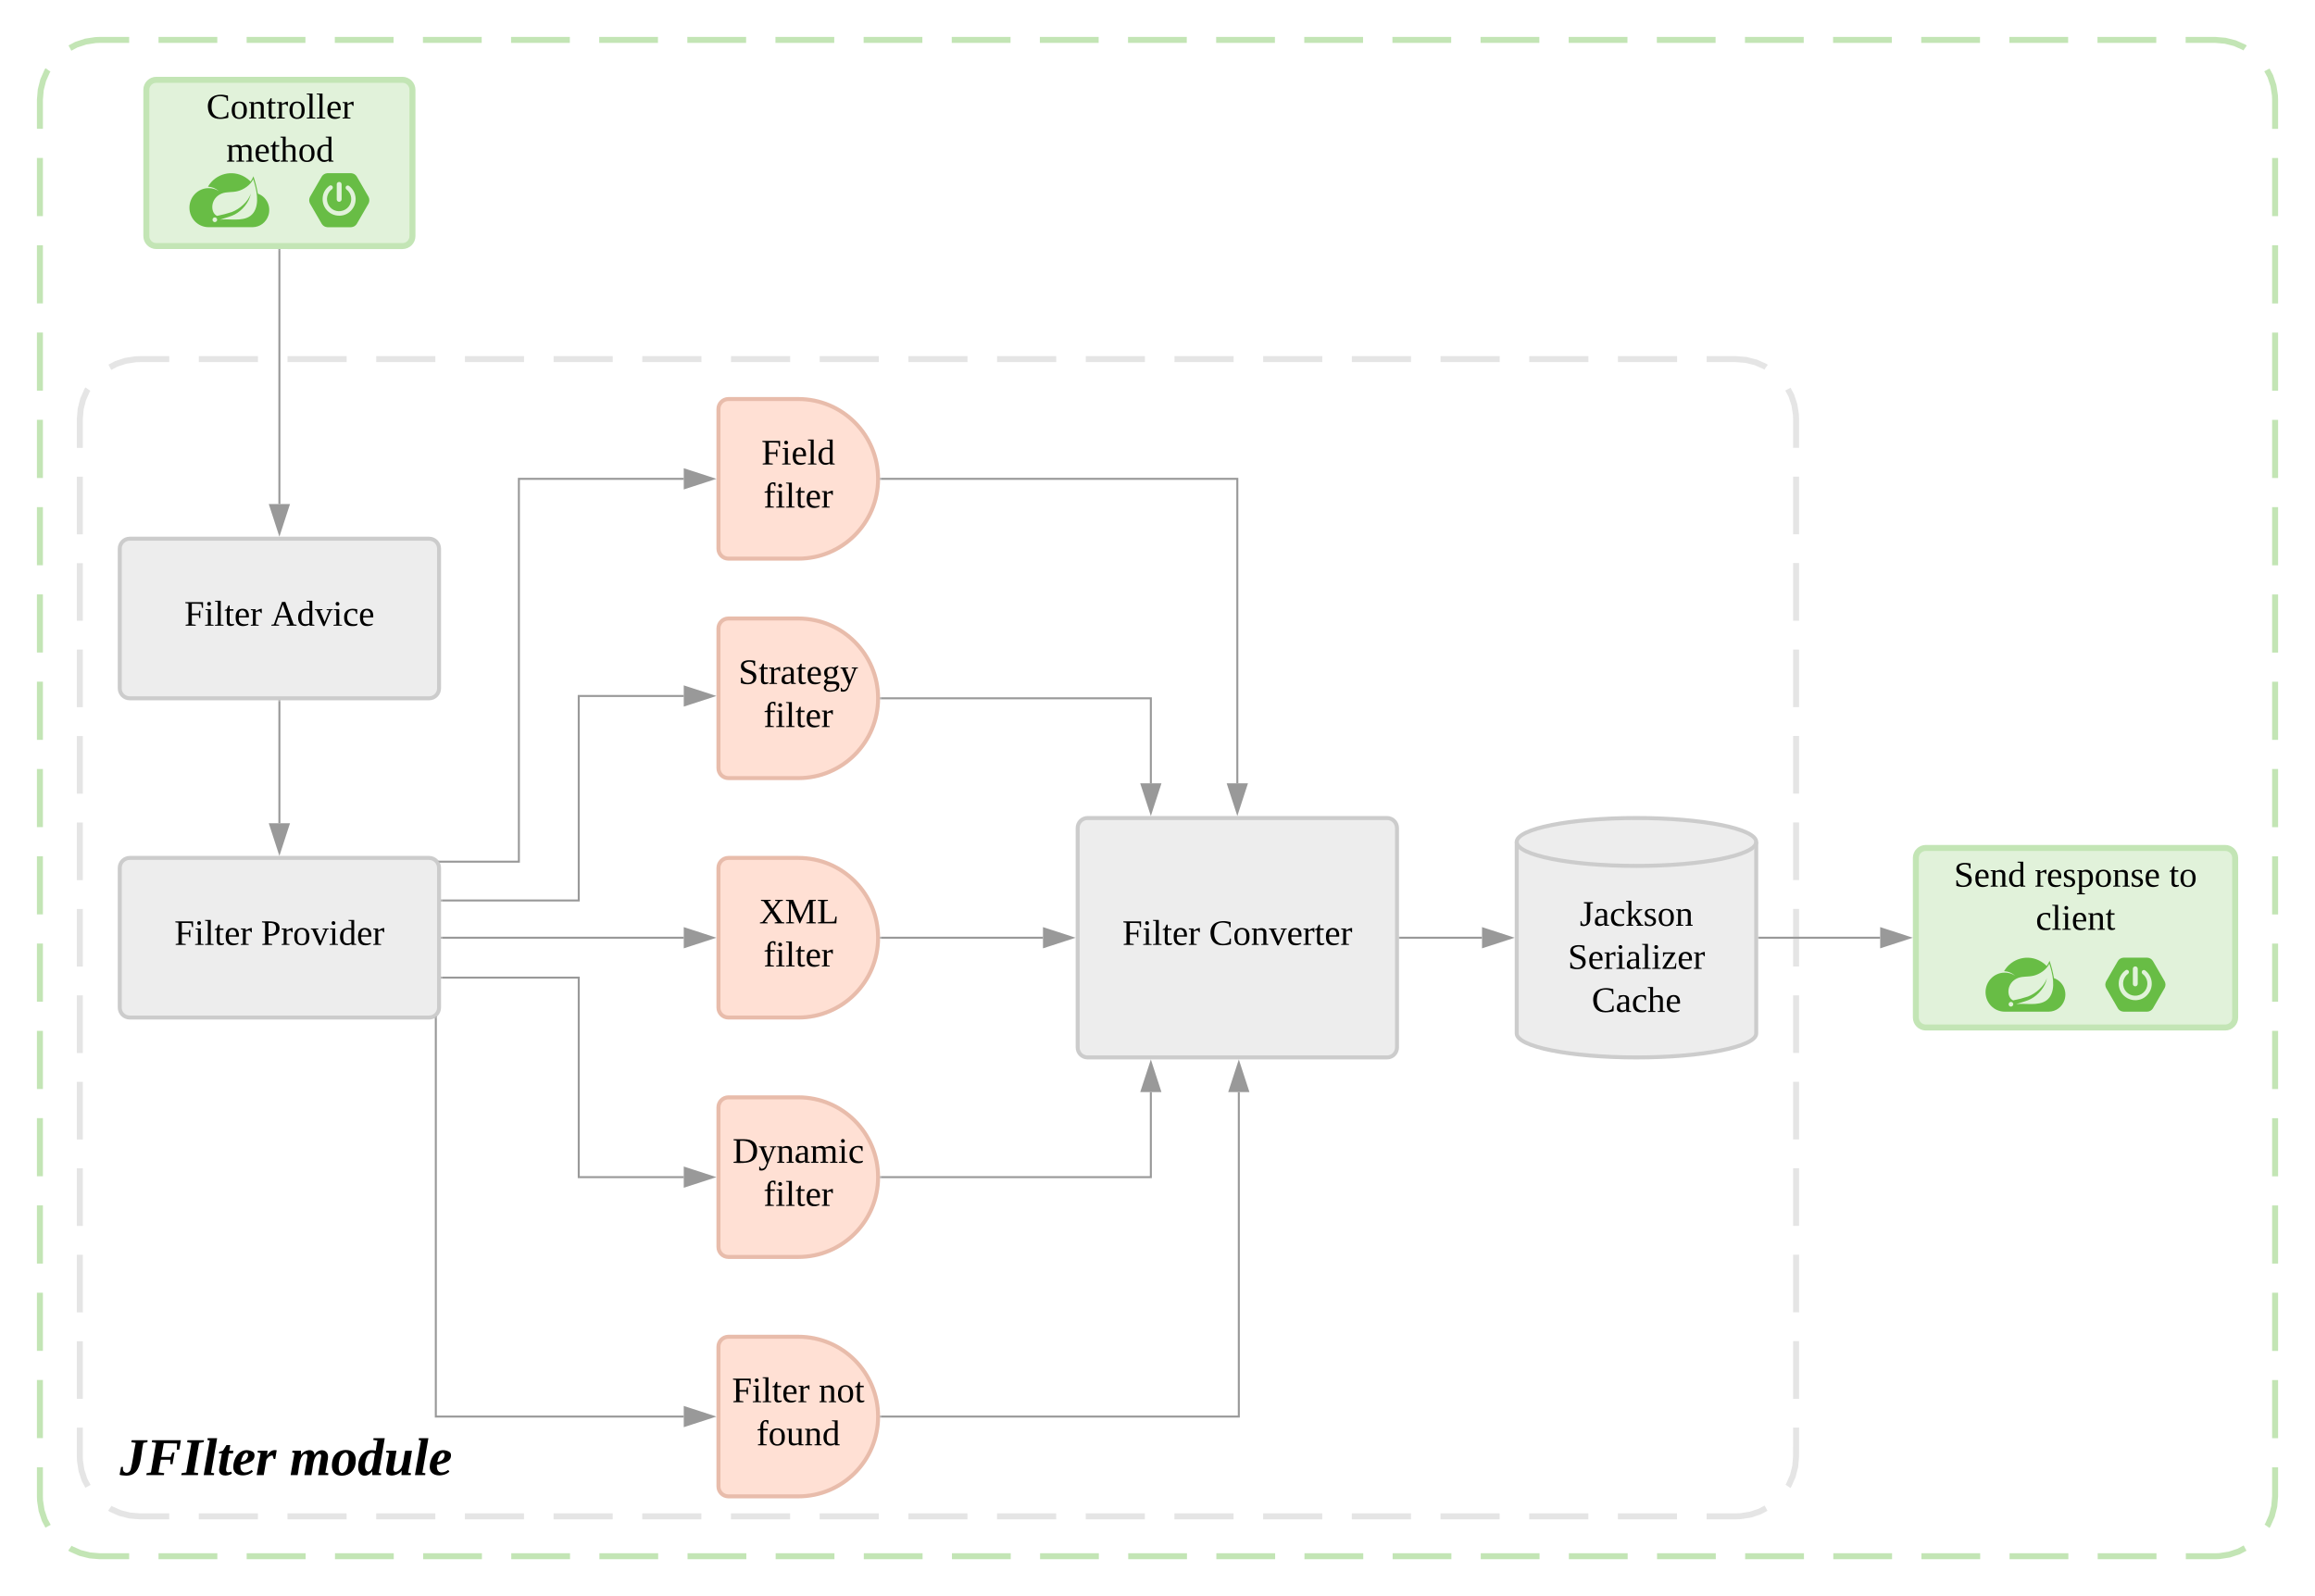 <svg xmlns="http://www.w3.org/2000/svg" xmlns:xlink="http://www.w3.org/1999/xlink" xmlns:lucid="lucid" width="1160" height="800"><g transform="translate(-780 -120)" lucid:page-tab-id="0_0"><path d="M800 170c0-16.57 13.43-30 30-30h1060c16.57 0 30 13.43 30 30v700c0 16.57-13.43 30-30 30H830c-16.57 0-30-13.43-30-30z" fill-opacity="0"/><path d="M815.04 144.1l3.17-1.7 4.72-1.56 4.93-.76L830 140h14.72m14.72 0h29.45m14.7 0h29.46m14.72 0h29.44m14.72 0h29.45m14.7 0h29.46m14.72 0h29.44m14.72 0h29.45m14.7 0h29.46m14.72 0h29.44m14.72 0h29.45m14.7 0h29.46m14.72 0h29.44m14.72 0h29.45m14.7 0h29.46m14.72 0h29.44m14.72 0h29.45m14.7 0h29.46m14.72 0h29.44m14.72 0h29.45m14.7 0h29.46m14.72 0h29.44m14.72 0h29.45m14.7 0h29.46m14.72 0H1890l5 .42 4.82 1.22 4.54 2 .6.42m10.95 10.98l1.7 3.17 1.56 4.72.76 4.93.08 2.15v14.58m0 14.6v29.15m0 14.6v29.15m0 14.6v29.15m0 14.6v29.15m0 14.6v29.15m0 14.6v29.15m0 14.6v29.15m0 14.6v29.15m0 14.6v29.15m0 14.6v29.15m0 14.6v29.15m0 14.6v29.15m0 14.6v29.15m0 14.6v29.15m0 14.6v29.15m0 14.6V870l-.42 5-1.22 4.82-2 4.54-.42.6m-10.98 10.95l-3.17 1.7-4.72 1.56-4.93.76-2.15.08h-14.72m-14.72 0h-29.45m-14.7 0h-29.46m-14.72 0h-29.44m-14.72 0h-29.45m-14.7 0h-29.46m-14.72 0h-29.44m-14.72 0h-29.45m-14.7 0h-29.46m-14.72 0h-29.44m-14.72 0h-29.45m-14.7 0h-29.46m-14.72 0h-29.44m-14.72 0h-29.45m-14.7 0h-29.46m-14.72 0h-29.44m-14.72 0h-29.45m-14.7 0h-29.46m-14.72 0h-29.44m-14.72 0h-29.45m-14.7 0h-29.46m-14.72 0h-29.44m-14.72 0H903.6m-14.7 0h-29.46m-14.72 0H830l-5-.42-4.82-1.22-4.54-2-.6-.42m-10.95-10.98l-1.7-3.17-1.56-4.72-.76-4.93L800 870v-14.58m0-14.6v-29.15m0-14.6v-29.15m0-14.6v-29.15m0-14.6v-29.15m0-14.6v-29.15m0-14.6v-29.15m0-14.6v-29.15m0-14.6v-29.15m0-14.6v-29.15m0-14.6v-29.15m0-14.6v-29.15m0-14.6v-29.15m0-14.6v-29.15m0-14.6v-29.15m0-14.6v-29.15m0-14.6V170l.42-5 1.22-4.82 2-4.54.42-.6" stroke="#c3e5b5" stroke-width="3" fill="none"/><path d="M853.33 165c0-2.76 2.24-5 5-5h123.34c2.76 0 5 2.24 5 5v73.33c0 2.76-2.24 5-5 5H858.33c-2.76 0-5-2.24-5-5z" stroke="#c3e5b5" stroke-width="3" fill="#e1f2da"/><use xlink:href="#a" transform="matrix(1,0,0,1,858.333,165) translate(25.075 14.4)"/><use xlink:href="#b" transform="matrix(1,0,0,1,858.333,165) translate(35.025 36)"/><path d="M1740 550c0-2.76 2.24-5 5-5h150c2.76 0 5 2.24 5 5v80c0 2.76-2.24 5-5 5h-150c-2.76 0-5-2.24-5-5z" stroke="#c3e5b5" stroke-width="3" fill="#e1f2da"/><use xlink:href="#c" transform="matrix(1,0,0,1,1745,550) translate(14.1 14.4)"/><use xlink:href="#d" transform="matrix(1,0,0,1,1745,550) translate(54.55 14.4)"/><use xlink:href="#e" transform="matrix(1,0,0,1,1745,550) translate(121.9 14.4)"/><use xlink:href="#f" transform="matrix(1,0,0,1,1745,550) translate(55.05 36)"/><path d="M820 330c0-16.57 13.43-30 30-30h800c16.57 0 30 13.43 30 30v520c0 16.57-13.43 30-30 30H850c-16.57 0-30-13.43-30-30z" fill-opacity="0"/><path d="M835.04 304.1l3.17-1.7 4.72-1.56 4.93-.76L850 300h14.8m14.83 0h29.63m14.8 0h29.64m14.82 0h29.63m14.8 0h29.64m14.8 0h29.64m14.8 0h29.64m14.82 0h29.63m14.8 0h29.64m14.82 0h29.6m14.83 0h29.63m14.8 0h29.64m14.82 0h29.63m14.8 0h29.64m14.8 0h29.64m14.8 0h29.64m14.82 0h29.63m14.8 0h29.64m14.82 0h14.8l5 .42 4.82 1.22 4.54 2 .6.42m10.95 10.98l1.7 3.17 1.56 4.72.76 4.93.08 2.15v14.44m0 14.45v28.88m0 14.44v28.9m0 14.44v28.88m0 14.45v28.88m0 14.44v28.9m0 14.44v28.88m0 14.45v28.88m0 14.44v28.9m0 14.44v28.88m0 14.45v28.88m0 14.44v28.9m0 14.44V850l-.42 5-1.22 4.82-2 4.54-.42.6m-10.98 10.95l-3.17 1.7-4.72 1.56-4.93.76-2.15.08h-14.8m-14.83 0h-29.63m-14.8 0h-29.64m-14.82 0h-29.63m-14.8 0h-29.64m-14.8 0h-29.64m-14.8 0h-29.64m-14.82 0h-29.63m-14.8 0h-29.64m-14.82 0h-29.6m-14.83 0h-29.63m-14.8 0h-29.64m-14.82 0h-29.63m-14.8 0h-29.64m-14.8 0h-29.64m-14.8 0H968.5m-14.82 0h-29.63m-14.8 0h-29.64m-14.82 0H850l-5-.42-4.82-1.22-4.54-2-.6-.42m-10.95-10.98l-1.7-3.17-1.56-4.72-.76-4.93L820 850v-14.44m0-14.45v-28.88m0-14.44v-28.9m0-14.44v-28.88m0-14.45v-28.88m0-14.44v-28.9m0-14.44v-28.88m0-14.45v-28.88m0-14.44v-28.9m0-14.44v-28.88m0-14.45v-28.88m0-14.44v-28.9m0-14.44V330l.42-5 1.22-4.82 2-4.54.42-.6" stroke="#e5e5e5" stroke-width="3" fill="none"/><use xlink:href="#g" transform="matrix(1,0,0,1,820,850) translate(0 9.333)"/><use xlink:href="#h" transform="matrix(1,0,0,1,820,850) translate(20 9.333)"/><use xlink:href="#i" transform="matrix(1,0,0,1,820,850) translate(105.111 9.333)"/><path d="M840 395c0-2.76 2.24-5 5-5h150c2.76 0 5 2.24 5 5v70c0 2.76-2.24 5-5 5H845c-2.76 0-5-2.24-5-5z" stroke="#ccc" stroke-width="2" fill="#ededed"/><use xlink:href="#j" transform="matrix(1,0,0,1,845,395) translate(27.375 38.6)"/><use xlink:href="#k" transform="matrix(1,0,0,1,845,395) translate(70.775 38.6)"/><path d="M1140 325c0-2.76 2.24-5 5-5h35c22.1 0 40 17.9 40 40s-17.9 40-40 40h-35c-2.76 0-5-2.24-5-5z" stroke="#e8bcab" stroke-width="2" fill="#ffe0d4"/><use xlink:href="#l" transform="matrix(1,0,0,1,1145,325) translate(16.525 27.8)"/><use xlink:href="#m" transform="matrix(1,0,0,1,1145,325) translate(17.575 49.4)"/><path d="M1140 435c0-2.76 2.24-5 5-5h35c22.1 0 40 17.9 40 40s-17.9 40-40 40h-35c-2.76 0-5-2.24-5-5z" stroke="#e8bcab" stroke-width="2" fill="#ffe0d4"/><use xlink:href="#n" transform="matrix(1,0,0,1,1145,435) translate(5.075 27.8)"/><use xlink:href="#m" transform="matrix(1,0,0,1,1145,435) translate(17.575 49.4)"/><path d="M1140 555c0-2.76 2.24-5 5-5h35c22.1 0 40 17.9 40 40s-17.9 40-40 40h-35c-2.76 0-5-2.24-5-5z" stroke="#e8bcab" stroke-width="2" fill="#ffe0d4"/><use xlink:href="#o" transform="matrix(1,0,0,1,1145,555) translate(15.375 27.8)"/><use xlink:href="#m" transform="matrix(1,0,0,1,1145,555) translate(17.575 49.4)"/><path d="M1140 675c0-2.76 2.24-5 5-5h35c22.1 0 40 17.9 40 40s-17.9 40-40 40h-35c-2.76 0-5-2.24-5-5z" stroke="#e8bcab" stroke-width="2" fill="#ffe0d4"/><use xlink:href="#p" transform="matrix(1,0,0,1,1145,675) translate(2.075 27.8)"/><use xlink:href="#m" transform="matrix(1,0,0,1,1145,675) translate(17.575 49.4)"/><path d="M840 555c0-2.76 2.24-5 5-5h150c2.76 0 5 2.24 5 5v70c0 2.76-2.24 5-5 5H845c-2.76 0-5-2.24-5-5z" stroke="#ccc" stroke-width="2" fill="#ededed"/><use xlink:href="#j" transform="matrix(1,0,0,1,845,555) translate(22.375 38.6)"/><use xlink:href="#q" transform="matrix(1,0,0,1,845,555) translate(65.775 38.6)"/><path d="M920 471.5v61.12" stroke="#999" fill="none"/><path d="M920.5 471.5h-1v-.5h1z" fill="#999"/><path d="M920 547.38l-4.64-14.26h9.28z" stroke="#999" fill="#999"/><path d="M1000.36 551.88H1040V360h82.62" stroke="#999" fill="none"/><path d="M1000.37 552.38h-.15l-.73-1h.87z" fill="#999"/><path d="M1137.38 360l-14.26 4.64v-9.28z" stroke="#999" fill="#999"/><path d="M1001.5 571.33h68.5v-102.5h52.62" stroke="#999" fill="none"/><path d="M1001.5 571.83h-.5v-1h.5z" fill="#999"/><path d="M1137.38 468.83l-14.26 4.64v-9.27z" stroke="#999" fill="#999"/><path d="M1001.5 590h121.12" stroke="#999" fill="none"/><path d="M1001.5 590.5h-.5v-1h.5z" fill="#999"/><path d="M1137.38 590l-14.26 4.64v-9.28z" stroke="#999" fill="#999"/><path d="M1001.5 610h68.5v100h52.62" stroke="#999" fill="none"/><path d="M1001.5 610.5h-.5v-1h.5z" fill="#999"/><path d="M1137.38 710l-14.26 4.64v-9.28z" stroke="#999" fill="#999"/><path d="M1140 795c0-2.76 2.24-5 5-5h35c22.1 0 40 17.9 40 40s-17.9 40-40 40h-35c-2.76 0-5-2.24-5-5z" stroke="#e8bcab" stroke-width="2" fill="#ffe0d4"/><use xlink:href="#j" transform="matrix(1,0,0,1,1145,795) translate(1.8 27.8)"/><use xlink:href="#r" transform="matrix(1,0,0,1,1145,795) translate(45.2 27.8)"/><use xlink:href="#s" transform="matrix(1,0,0,1,1145,795) translate(14.025 49.4)"/><path d="M998.38 630.17V830h124.24" stroke="#999" fill="none"/><path d="M998.88 630.18h-1v-.14l1-.73z" fill="#999"/><path d="M1137.38 830l-14.26 4.64v-9.28z" stroke="#999" fill="#999"/><path d="M1320 535c0-2.76 2.24-5 5-5h150c2.76 0 5 2.24 5 5v110c0 2.76-2.24 5-5 5h-150c-2.76 0-5-2.24-5-5z" stroke="#ccc" stroke-width="2" fill="#ededed"/><use xlink:href="#j" transform="matrix(1,0,0,1,1325,535) translate(17.4 58.6)"/><use xlink:href="#t" transform="matrix(1,0,0,1,1325,535) translate(60.8 58.6)"/><path d="M1221.5 590h81.12" stroke="#999" fill="none"/><path d="M1221.5 590.5h-.53l.03-.5-.02-.5h.53z" fill="#999"/><path d="M1317.38 590l-14.26 4.64v-9.28z" stroke="#999" fill="#999"/><path d="M1221.5 470h135.17v42.62" stroke="#999" fill="none"/><path d="M1221.5 470.5h-.53l.03-.5-.02-.5h.53z" fill="#999"/><path d="M1356.67 527.38l-4.64-14.26h9.27z" stroke="#999" fill="#999"/><path d="M1221.5 710h135.17v-42.62" stroke="#999" fill="none"/><path d="M1221.5 710.5h-.53l.03-.5-.02-.5h.53z" fill="#999"/><path d="M1356.67 652.62l4.63 14.26h-9.27z" stroke="#999" fill="#999"/><path d="M1221.5 360H1400v152.62" stroke="#999" fill="none"/><path d="M1221.5 360.5h-.53l.03-.5-.02-.5h.53z" fill="#999"/><path d="M1400 527.38l-4.64-14.26h9.28z" stroke="#999" fill="#999"/><path d="M1221.5 830h179.25V667.38" stroke="#999" fill="none"/><path d="M1221.5 830.5h-.53l.03-.5-.02-.5h.53z" fill="#999"/><path d="M1400.75 652.62l4.64 14.26h-9.28z" stroke="#999" fill="#999"/><path d="M1660 638c0 6.63-26.86 12-60 12s-60-5.37-60-12v-96c0-6.63 26.86-12 60-12s60 5.37 60 12z" stroke="#ccc" stroke-width="2" fill="#ededed"/><path d="M1660 542c0 6.63-26.86 12-60 12s-60-5.37-60-12" stroke="#ccc" stroke-width="2" fill="none"/><g><use xlink:href="#u" transform="matrix(1,0,0,1,1545,559) translate(26.55 25)"/><use xlink:href="#v" transform="matrix(1,0,0,1,1545,559) translate(20.65 46.6)"/><use xlink:href="#w" transform="matrix(1,0,0,1,1545,559) translate(32.575 68.2)"/></g><path d="M1481.5 590h41.12" stroke="#999" fill="none"/><path d="M1481.5 590.5h-.5v-1h.5z" fill="#999"/><path d="M1537.38 590l-14.26 4.64v-9.28z" stroke="#999" fill="#999"/><path d="M920 245.33v127.3" stroke="#999" fill="none"/><path d="M920.5 245.35h-1v-.52h1z" fill="#999"/><path d="M920 387.38l-4.64-14.26h9.28z" stroke="#999" fill="#999"/><path d="M1661.5 590h60.62" stroke="#999" fill="none"/><path d="M1661.5 590.5h-.5v-1h.5z" fill="#999"/><path d="M1736.88 590l-14.26 4.64v-9.28z" stroke="#999" fill="#999"/><path d="M909.2 217.06c-.52-3.1-1.2-5.7-2.2-8.7-.4 1-.84 1.77-1.44 2.6-.88-.88-1.72-1.56-2.8-2.2-6.4-3.9-14.72-1.77-18.56 4.8 2.16.12 3.96.88 5.56 2.3-1.64-1.07-3.32-1.56-5.24-1.56-5.32 0-9.6 4.38-9.6 9.8 0 5.38 4.28 9.77 9.6 9.77h22.08c3.64-.06 6.68-2.33 7.88-5.85 1.48-4.5-.88-9.42-5.28-10.96zm-20.68 13.83c-.4.5-1.12.6-1.6.18-.52-.43-.56-1.16-.16-1.68.4-.5 1.12-.57 1.6-.16.52.4.6 1.14.2 1.65h-.04zm18.4-4.15c-3.36 4.55-10.48 3-15.08 3.25-.56 0-1.04.05-1.6.16 0 0 .28-.14.68-.27 3.24-1.12 4.76-1.36 6.72-2.4 3.64-1.9 7.32-6.08 8.04-10.44-1.4 4.2-5.68 7.74-9.48 9.23-2.56.83-4.8 1.42-7.44 1.94l-.2-.1c-3.2-1.63-3.32-8.78 2.6-11.13 2.6-.97 5.04-.45 7.88-1.16 2.96-.7 6.44-3 7.84-6 1.56 4.84 3.44 12.3.04 16.94z" stroke="#000" stroke-opacity="0" stroke-width="5.36" fill="#68bd45"/><path d="M964.7 218.7l-5.95-10.27c-.64-1-1.63-1.54-2.8-1.63h-11.9c-1.17.1-2.16.63-2.8 1.63l-5.94 10.28c-.5 1.07-.5 2.2 0 3.26l5.95 10.28c.64 1 1.63 1.55 2.8 1.63h11.9c1.17-.08 2.13-.63 2.8-1.63l5.94-10.28c.5-1.06.5-2.2 0-3.25zm-15.97-6.2c-.06-.66.43-1.26 1.12-1.3.66-.1 1.27.42 1.33 1.1V219.82c.03.65-.46 1.25-1.15 1.33-.66.05-1.27-.46-1.3-1.14-.03-.04-.03-.12 0-.18zm1.2 15.6c-4.57 0-8.28-3.7-8.28-8.3 0-2.7 1.17-5 3.34-6.64.45-.4 1.14-.35 1.53.1.4.47.33 1.15-.12 1.56l-.1.08c-.52.38-.88.75-1.25 1.24-2.02 2.7-1.44 6.52 1.24 8.53 2.67 2 6.5 1.43 8.52-1.25 2-2.7 1.45-6.52-1.26-8.52-.45-.4-.5-1.1-.12-1.55.36-.4.96-.48 1.42-.2 3.67 2.75 4.46 7.94 1.7 11.62-1.58 2.17-3.9 3.33-6.62 3.36z" stroke="#000" stroke-opacity="0" stroke-width="4.82" fill="#68bd45"/><path d="M1809.2 610.26c-.52-3.12-1.2-5.7-2.2-8.7-.4.98-.84 1.77-1.44 2.6-.88-.9-1.72-1.56-2.8-2.2-6.4-3.9-14.72-1.77-18.56 4.8 2.16.1 3.96.87 5.56 2.3-1.64-1.08-3.32-1.56-5.24-1.56-5.32 0-9.6 4.38-9.6 9.8 0 5.38 4.28 9.76 9.6 9.76h22.08c3.64-.05 6.68-2.33 7.88-5.84 1.48-4.5-.88-9.42-5.28-10.96zm-20.68 13.83c-.4.5-1.12.58-1.6.17-.52-.43-.56-1.16-.16-1.67.4-.5 1.12-.57 1.6-.17.52.4.6 1.14.2 1.66h-.04zm18.4-4.16c-3.36 4.55-10.48 3-15.08 3.25-.56 0-1.04.05-1.6.15 0 0 .28-.13.68-.27 3.24-1.1 4.76-1.35 6.72-2.38 3.64-1.92 7.32-6.1 8.04-10.44-1.4 4.2-5.68 7.74-9.48 9.22-2.56.84-4.8 1.44-7.44 1.95l-.2-.1c-3.2-1.63-3.32-8.77 2.6-11.13 2.6-.97 5.04-.46 7.88-1.16 2.96-.7 6.44-3 7.84-6 1.56 4.84 3.44 12.3.04 16.93z" stroke="#000" stroke-opacity="0" stroke-width="5.36" fill="#68bd45"/><path d="M1864.7 611.9l-5.95-10.28c-.64-1-1.63-1.54-2.8-1.62h-11.9c-1.17.08-2.16.62-2.8 1.62l-5.94 10.3c-.5 1.04-.5 2.18 0 3.23l5.95 10.3c.64 1 1.63 1.53 2.8 1.6h11.9c1.17-.07 2.13-.6 2.8-1.6l5.94-10.3c.5-1.05.5-2.2 0-3.24zm-15.97-6.2c-.06-.67.43-1.26 1.12-1.32.66-.08 1.27.44 1.33 1.1V613.04c.03.65-.46 1.24-1.15 1.32-.66.06-1.27-.46-1.3-1.13-.03-.05-.03-.13 0-.18zm1.2 15.6c-4.57 0-8.28-3.7-8.28-8.3 0-2.72 1.17-5.02 3.34-6.64.45-.4 1.14-.35 1.53.1.4.47.33 1.14-.12 1.55l-.1.1c-.52.37-.88.75-1.25 1.24-2.02 2.7-1.44 6.52 1.24 8.52 2.67 2 6.5 1.44 8.52-1.24 2-2.7 1.45-6.53-1.26-8.53-.45-.4-.5-1.1-.12-1.55.36-.4.96-.5 1.42-.2 3.67 2.74 4.46 7.94 1.7 11.62-1.58 2.16-3.9 3.33-6.62 3.35z" stroke="#000" stroke-opacity="0" stroke-width="4.82" fill="#68bd45"/><defs><path d="M52-115c0 93 80 130 150 87l7-35h11l-1 55c-23 7-52 12-83 12C60 4 19-37 15-115c-5-113 97-141 201-114l1 51h-12l-5-30c-15-9-39-16-62-16-66 0-86 41-86 109" id="x"/><path d="M90-170c52 0 76 32 76 87 0 54-24 87-77 87-51 0-75-34-75-87 0-54 24-87 76-87zM89-10c39 0 46-35 46-73 0-39-7-73-46-73-39 1-44 34-44 73s6 72 44 73" id="y"/><path d="M125-118c4-37-41-34-68-26v132l23 4v8H8C5-13 21-9 28-12v-141c-7-3-23 1-20-12h47l2 13c31-23 98-29 98 31v109c7 3 23-1 20 12h-72v-8l22-4v-106" id="z"/><path d="M54-38c-1 25 24 26 44 20v12C71 10 25 9 25-35v-115H4c-2-14 14-10 21-15l18-38h11v38h38v15H54v112" id="A"/><path d="M57-145c16-10 35-24 60-25v45c-19 1-8-30-40-17l-20 6v124l29 4v8H7v-8l21-4v-141c-8-3-24 2-21-12h48" id="B"/><path d="M65-12l28 4v8H7v-8l28-4v-226l-28-4v-8h58v238" id="C"/><path d="M84-170c49 0 66 33 63 87H46c-8 60 38 80 95 63v10C128-2 108 4 88 4 34 4 14-29 14-84c-1-54 22-86 70-86zm33 73c12-57-57-82-69-24-1 7-2 15-2 24h71" id="D"/><g id="a"><use transform="matrix(0.05,0,0,0.05,0,0)" xlink:href="#x"/><use transform="matrix(0.05,0,0,0.05,12,0)" xlink:href="#y"/><use transform="matrix(0.05,0,0,0.05,21,0)" xlink:href="#z"/><use transform="matrix(0.05,0,0,0.05,30,0)" xlink:href="#A"/><use transform="matrix(0.05,0,0,0.05,35,0)" xlink:href="#B"/><use transform="matrix(0.05,0,0,0.05,40.95,0)" xlink:href="#y"/><use transform="matrix(0.05,0,0,0.05,49.95,0)" xlink:href="#C"/><use transform="matrix(0.05,0,0,0.05,54.95,0)" xlink:href="#C"/><use transform="matrix(0.05,0,0,0.05,59.95,0)" xlink:href="#D"/><use transform="matrix(0.05,0,0,0.05,67.9,0)" xlink:href="#B"/></g><path d="M126-118c4-37-42-32-68-25v131l24 4v8H8C5-13 21-9 28-12v-141c-7-3-23 1-20-12h48l1 13c22-15 77-30 92 2 32-22 104-36 104 29v109c8 3 24-2 21 12h-75v-8l25-4v-106c3-39-45-31-72-24 7 37 1 88 3 130l25 4v8h-78v-8l24-4v-106" id="E"/><path d="M126-119c3-38-42-31-69-25v132l23 4v8H7v-8l21-4v-226l-24-4v-8h53l-1 98c31-22 99-31 99 31v109c7 3 23-1 20 12h-71v-8l22-4v-107" id="F"/><path d="M13-81c0-71 46-101 114-85l-1-72-28-4v-8h57v238c8 3 24-2 21 12h-47l-2-12C80 23 13-1 13-81zm77-74c-37 1-44 33-45 74 0 38 9 66 45 66 14 0 27-3 36-7v-130c-10-1-24-3-36-3" id="G"/><g id="b"><use transform="matrix(0.05,0,0,0.05,0,0)" xlink:href="#E"/><use transform="matrix(0.05,0,0,0.05,14,0)" xlink:href="#D"/><use transform="matrix(0.05,0,0,0.05,21.95,0)" xlink:href="#A"/><use transform="matrix(0.05,0,0,0.05,26.95,0)" xlink:href="#F"/><use transform="matrix(0.05,0,0,0.05,35.95,0)" xlink:href="#y"/><use transform="matrix(0.05,0,0,0.05,44.95,0)" xlink:href="#G"/></g><path d="M178-68c0 79-95 82-154 59v-54h12c1 35 22 52 60 52 50 0 69-58 33-82-39-24-105-21-105-85 0-67 86-66 142-53v49h-12l-6-29c-31-27-121-7-89 42 28 43 119 24 119 101" id="H"/><g id="c"><use transform="matrix(0.05,0,0,0.05,0,0)" xlink:href="#H"/><use transform="matrix(0.05,0,0,0.05,10,0)" xlink:href="#D"/><use transform="matrix(0.05,0,0,0.05,17.95,0)" xlink:href="#z"/><use transform="matrix(0.05,0,0,0.05,26.95,0)" xlink:href="#G"/></g><path d="M41-130c7 48 86 23 86 84 0 56-69 57-112 41v-40c20 0 9 29 31 31 35 19 77-26 41-50-27-18-72-13-72-59 0-50 58-52 100-41v36c-19 1-8-25-28-25-21-7-50-1-46 23" id="I"/><path d="M166-85c3 67-44 102-111 85l1 64 29 4v9H6v-9l21-4v-217c-7-3-22 1-19-12h46l1 9c11-8 26-14 45-14 47 2 64 36 66 85zM56-13c53 14 83-14 78-72 7-53-33-79-78-60v132" id="J"/><g id="d"><use transform="matrix(0.05,0,0,0.05,0,0)" xlink:href="#B"/><use transform="matrix(0.05,0,0,0.05,5.95,0)" xlink:href="#D"/><use transform="matrix(0.05,0,0,0.05,13.9,0)" xlink:href="#I"/><use transform="matrix(0.05,0,0,0.05,20.9,0)" xlink:href="#J"/><use transform="matrix(0.05,0,0,0.05,29.9,0)" xlink:href="#y"/><use transform="matrix(0.05,0,0,0.05,38.9,0)" xlink:href="#z"/><use transform="matrix(0.05,0,0,0.05,47.9,0)" xlink:href="#I"/><use transform="matrix(0.05,0,0,0.05,54.9,0)" xlink:href="#D"/></g><g id="e"><use transform="matrix(0.05,0,0,0.05,0,0)" xlink:href="#A"/><use transform="matrix(0.05,0,0,0.05,5,0)" xlink:href="#y"/></g><path d="M45-84c0 64 52 80 104 63 1 25-30 25-55 25-56 0-80-32-80-88 0-76 62-98 131-80v46h-10c-5-15-4-31-23-35-47-10-67 21-67 69" id="K"/><path d="M47-200c-23 0-25-39 0-38 13 0 18 7 20 19-1 11-8 19-20 19zM65-12l28 4v8H8v-8l28-4v-141l-24-4v-8h53v153" id="L"/><g id="f"><use transform="matrix(0.05,0,0,0.05,0,0)" xlink:href="#K"/><use transform="matrix(0.05,0,0,0.05,7.95,0)" xlink:href="#C"/><use transform="matrix(0.05,0,0,0.05,12.95,0)" xlink:href="#L"/><use transform="matrix(0.05,0,0,0.05,17.95,0)" xlink:href="#D"/><use transform="matrix(0.05,0,0,0.05,25.9,0)" xlink:href="#z"/><use transform="matrix(0.05,0,0,0.05,34.9,0)" xlink:href="#A"/></g><path d="M108-218l-30-5 3-13h108l-2 13-27 5C136-123 156 22 19 2 11 1 4 0-1-2L9-55h14C12-15 56-1 73-34c16-57 22-124 35-184" id="M"/><path d="M98-104L82-18l39 5-2 13H0l2-13 29-5 35-200-29-5 2-13h195l-11 64h-17l2-42-90-2-17 93h64l11-30h15l-14 79h-15v-30H98" id="N"/><path d="M82-18l29 5-2 13H-4l3-13 31-5 35-200-29-5 2-13h112l-2 13-31 5" id="O"/><path d="M58-16l21 4-2 12H8l41-234-16-4 2-12h64" id="P"/><path d="M62-57c-4 16-6 39 13 38 8 0 13-3 20-4l4 12C72 11 3 12 13-44l18-103H11l2-11 25-7 24-38h26l-7 38h28l-3 18H78" id="Q"/><path d="M8-58c3-72 59-136 130-101 9 5 14 13 14 25 0 48-53 54-95 64-3 26 4 52 31 52 20 0 33-9 45-17l8 11C108 13 5 18 8-58zm101-78c-5-28-28-9-35 5-6 12-12 25-14 42 27-4 47-18 49-47" id="R"/><path d="M77-130c13-23 31-45 66-38l-10 59h-10l-8-24c-22 1-32 14-42 28L55 0H7l27-149-21-5 2-11h66" id="S"/><g id="h"><use transform="matrix(0.074,0,0,0.074,0,0)" xlink:href="#M"/><use transform="matrix(0.074,0,0,0.074,13.333,0)" xlink:href="#N"/><use transform="matrix(0.074,0,0,0.074,31.111,0)" xlink:href="#O"/><use transform="matrix(0.074,0,0,0.074,41.481,0)" xlink:href="#P"/><use transform="matrix(0.074,0,0,0.074,48.889,0)" xlink:href="#Q"/><use transform="matrix(0.074,0,0,0.074,56.296,0)" xlink:href="#R"/><use transform="matrix(0.074,0,0,0.074,68.074,0)" xlink:href="#S"/></g><path d="M169-135c20-49 103-47 90 26l-17 93 21 4-2 12h-68l21-127c1-27-25-14-34-3-24 31-22 86-33 130h-47l21-127c2-24-26-18-33-5C63-102 65-44 54 0H7l26-149-16-5 3-11h57v29c15-32 90-55 92 1" id="T"/><path d="M75-14c36-8 43-53 45-96 1-23-4-40-22-42-35 9-46 53-46 96 0 21 6 40 23 42zm93-86C168-39 132 4 71 4 29 4 6-22 6-66c0-62 36-104 96-104 43 0 66 27 66 70" id="U"/><path d="M98-25C87-11 72 4 49 4 17 4 5-21 4-54c-1-72 43-130 119-111l11-69-28-4 2-12h76L143-15l17 4-2 11h-58zm20-119c-46-28-68 37-68 82 0 34 24 52 43 25 18-25 15-73 25-107" id="V"/><path d="M118-31C102 5 2 26 14-39l20-110-21-5 2-11h68L62-38c7 34 44 5 53-9 18-31 17-79 27-118h46L162-16l20 4-3 12h-62" id="W"/><g id="i"><use transform="matrix(0.074,0,0,0.074,0,0)" xlink:href="#T"/><use transform="matrix(0.074,0,0,0.074,20.741,0)" xlink:href="#U"/><use transform="matrix(0.074,0,0,0.074,34.074,0)" xlink:href="#V"/><use transform="matrix(0.074,0,0,0.074,47.407,0)" xlink:href="#W"/><use transform="matrix(0.074,0,0,0.074,62.222,0)" xlink:href="#P"/><use transform="matrix(0.074,0,0,0.074,69.63,0)" xlink:href="#R"/></g><path d="M75-106v92l39 5v9H13v-9l28-5v-208l-31-4v-10h177v57h-11l-6-38c-28-4-63-3-95-3v98h69l5-28h11v73h-11l-5-29H75" id="X"/><g id="j"><use transform="matrix(0.05,0,0,0.05,0,0)" xlink:href="#X"/><use transform="matrix(0.05,0,0,0.05,10,0)" xlink:href="#L"/><use transform="matrix(0.05,0,0,0.05,15,0)" xlink:href="#C"/><use transform="matrix(0.05,0,0,0.05,20,0)" xlink:href="#A"/><use transform="matrix(0.05,0,0,0.05,25,0)" xlink:href="#D"/><use transform="matrix(0.05,0,0,0.05,32.95,0)" xlink:href="#B"/></g><path d="M81-9v9H4v-9l26-5 81-224h33l83 224 30 5v9h-99v-9l31-5-23-68H73L49-14zm38-203L78-98h82" id="Y"/><path d="M164-154L98 4H85L17-153c-7-3-20 0-17-12h77v8l-26 4L99-38l46-115-26-4v-8h61v8" id="Z"/><g id="k"><use transform="matrix(0.05,0,0,0.05,0,0)" xlink:href="#Y"/><use transform="matrix(0.05,0,0,0.05,12.95,0)" xlink:href="#G"/><use transform="matrix(0.05,0,0,0.05,21.95,0)" xlink:href="#Z"/><use transform="matrix(0.05,0,0,0.05,30.95,0)" xlink:href="#L"/><use transform="matrix(0.05,0,0,0.05,35.95,0)" xlink:href="#K"/><use transform="matrix(0.05,0,0,0.05,43.9,0)" xlink:href="#D"/></g><g id="l"><use transform="matrix(0.05,0,0,0.05,0,0)" xlink:href="#X"/><use transform="matrix(0.05,0,0,0.05,10,0)" xlink:href="#L"/><use transform="matrix(0.05,0,0,0.05,15,0)" xlink:href="#D"/><use transform="matrix(0.05,0,0,0.05,22.95,0)" xlink:href="#C"/><use transform="matrix(0.05,0,0,0.05,27.95,0)" xlink:href="#G"/></g><path d="M103-236c-39-15-35 32-34 71h44v15H69v136l35 6v8H15v-8l25-6v-136H11v-9l29-7c-6-59 23-100 80-84v36c-15 2-12-14-17-22" id="aa"/><g id="m"><use transform="matrix(0.05,0,0,0.05,0,0)" xlink:href="#aa"/><use transform="matrix(0.05,0,0,0.05,5.95,0)" xlink:href="#L"/><use transform="matrix(0.05,0,0,0.05,10.95,0)" xlink:href="#C"/><use transform="matrix(0.05,0,0,0.05,15.95,0)" xlink:href="#A"/><use transform="matrix(0.05,0,0,0.05,20.95,0)" xlink:href="#D"/><use transform="matrix(0.05,0,0,0.05,28.9,0)" xlink:href="#B"/></g><path d="M32-163c41-10 102-14 102 39v112c8 3 24-2 21 12h-45l-4-17C83 13 3 13 13-46c-2-50 45-50 92-51 4-36-5-70-42-56-6 2-12 4-16 6-4 7 0 23-15 20v-36zM42-47c0 41 41 33 63 22v-59c-34 1-63-1-63 37" id="ab"/><path d="M141-152c28 39 5 97-54 97-9 0-20-2-27-3L49-35c29 22 130-14 124 52-4 45-38 57-88 61C21 83-8 26 45-2 33-6 22-15 21-31l28-31c-19-9-28-26-28-51-2-51 53-65 100-52l38-20 7 8zM85 64c35 0 61-11 61-42 0-35-57-17-89-21-9 8-16 19-17 34 0 25 19 29 45 29zM52-113c1 26 7 46 35 44 28-1 34-16 35-44 0-26-6-43-34-43s-36 17-36 43" id="ac"/><path d="M161-154L85 37C75 66 49 86 8 75V39c18-2 6 24 29 21 30-4 38-32 47-58L21-153c-7-3-20 0-17-12h77v8l-26 4 45 116 43-116-26-4v-8h62v8" id="ad"/><g id="n"><use transform="matrix(0.05,0,0,0.05,0,0)" xlink:href="#H"/><use transform="matrix(0.05,0,0,0.05,10,0)" xlink:href="#A"/><use transform="matrix(0.05,0,0,0.05,15,0)" xlink:href="#B"/><use transform="matrix(0.05,0,0,0.05,20.95,0)" xlink:href="#ab"/><use transform="matrix(0.05,0,0,0.05,28.9,0)" xlink:href="#A"/><use transform="matrix(0.05,0,0,0.05,33.9,0)" xlink:href="#D"/><use transform="matrix(0.05,0,0,0.05,41.85,0)" xlink:href="#ac"/><use transform="matrix(0.05,0,0,0.05,50.85,0)" xlink:href="#ad"/></g><path d="M56-14l29 5v9H8v-9l26-5 80-107-68-101-27-4v-10h97v10l-30 4 49 73 55-73-29-4v-10h77v10l-26 4-66 88 81 120 26 5v9h-97v-9l30-5-62-91" id="ae"/><path d="M152 0h-7L59-203v189l32 5v9H10v-9l31-5v-208l-31-4v-10h72l76 180 84-180h68v10l-31 4v208l31 5v9h-96v-9l32-5v-189" id="af"/><path d="M111-226l-36 4v207c33-1 73 2 101-4l11-49h11l-3 68H10v-9l31-5v-208l-31-4v-10h101v10" id="ag"/><g id="o"><use transform="matrix(0.05,0,0,0.05,0,0)" xlink:href="#ae"/><use transform="matrix(0.05,0,0,0.05,12.95,0)" xlink:href="#af"/><use transform="matrix(0.05,0,0,0.05,28.95,0)" xlink:href="#ag"/></g><path d="M75-17c87 13 134-18 134-103 0-78-51-106-134-100v203zm171-102C246 5 139 7 10 0v-9l31-5v-208l-31-4v-10h107c82 0 129 35 129 117" id="ah"/><g id="p"><use transform="matrix(0.05,0,0,0.05,0,0)" xlink:href="#ah"/><use transform="matrix(0.05,0,0,0.05,12.95,0)" xlink:href="#ad"/><use transform="matrix(0.05,0,0,0.05,21.95,0)" xlink:href="#z"/><use transform="matrix(0.05,0,0,0.05,30.95,0)" xlink:href="#ab"/><use transform="matrix(0.05,0,0,0.05,38.9,0)" xlink:href="#E"/><use transform="matrix(0.05,0,0,0.05,52.9,0)" xlink:href="#L"/><use transform="matrix(0.05,0,0,0.05,57.9,0)" xlink:href="#K"/></g><path d="M75-108c48 3 76-12 76-58s-28-57-76-54v112zm111-58c-1 60-46 78-111 74v78l37 5v9H13v-9l28-5v-208l-31-4v-10c81 1 178-14 176 70" id="ai"/><g id="q"><use transform="matrix(0.05,0,0,0.05,0,0)" xlink:href="#ai"/><use transform="matrix(0.05,0,0,0.05,10,0)" xlink:href="#B"/><use transform="matrix(0.05,0,0,0.05,15.95,0)" xlink:href="#y"/><use transform="matrix(0.05,0,0,0.05,24.95,0)" xlink:href="#Z"/><use transform="matrix(0.05,0,0,0.05,33.95,0)" xlink:href="#L"/><use transform="matrix(0.05,0,0,0.05,38.95,0)" xlink:href="#G"/><use transform="matrix(0.05,0,0,0.05,47.95,0)" xlink:href="#D"/><use transform="matrix(0.05,0,0,0.05,55.9,0)" xlink:href="#B"/></g><g id="r"><use transform="matrix(0.05,0,0,0.05,0,0)" xlink:href="#z"/><use transform="matrix(0.05,0,0,0.05,9,0)" xlink:href="#y"/><use transform="matrix(0.05,0,0,0.05,18,0)" xlink:href="#A"/></g><path d="M124-13C89 8 26 15 26-45v-108c-8-3-24 2-21-12h50v118c-3 37 42 32 69 25v-131l-25-4v-8h54v153c8 3 24-2 21 12h-48" id="aj"/><g id="s"><use transform="matrix(0.05,0,0,0.05,0,0)" xlink:href="#aa"/><use transform="matrix(0.05,0,0,0.05,5.95,0)" xlink:href="#y"/><use transform="matrix(0.05,0,0,0.05,14.95,0)" xlink:href="#aj"/><use transform="matrix(0.05,0,0,0.05,23.95,0)" xlink:href="#z"/><use transform="matrix(0.05,0,0,0.05,32.95,0)" xlink:href="#G"/></g><g id="t"><use transform="matrix(0.05,0,0,0.05,0,0)" xlink:href="#x"/><use transform="matrix(0.05,0,0,0.05,12,0)" xlink:href="#y"/><use transform="matrix(0.05,0,0,0.05,21,0)" xlink:href="#z"/><use transform="matrix(0.05,0,0,0.05,30,0)" xlink:href="#Z"/><use transform="matrix(0.05,0,0,0.05,39,0)" xlink:href="#D"/><use transform="matrix(0.05,0,0,0.05,46.95,0)" xlink:href="#B"/><use transform="matrix(0.05,0,0,0.05,52.9,0)" xlink:href="#A"/><use transform="matrix(0.05,0,0,0.05,57.9,0)" xlink:href="#D"/><use transform="matrix(0.05,0,0,0.05,65.85,0)" xlink:href="#B"/></g><path d="M106-76c4 61-43 93-98 74v-43h11c2 18 5 33 28 33 16 0 25-11 25-33v-177l-30-4v-10h91v10l-27 4v146" id="ak"/><path d="M60-80l68-73c-7-3-20 0-17-12h58c3 13-13 9-20 12l-47 48 60 93c7 3 21-1 18 12h-68c-3-12 9-9 15-12L82-83 60-60v48c7 3 21-1 18 12H10v-8l21-4v-226l-24-4v-8h53v170" id="al"/><g id="u"><use transform="matrix(0.05,0,0,0.05,0,0)" xlink:href="#ak"/><use transform="matrix(0.05,0,0,0.05,7,0)" xlink:href="#ab"/><use transform="matrix(0.05,0,0,0.05,14.95,0)" xlink:href="#K"/><use transform="matrix(0.05,0,0,0.05,22.9,0)" xlink:href="#al"/><use transform="matrix(0.05,0,0,0.05,31.9,0)" xlink:href="#I"/><use transform="matrix(0.05,0,0,0.05,38.9,0)" xlink:href="#y"/><use transform="matrix(0.05,0,0,0.05,47.9,0)" xlink:href="#z"/></g><path d="M10 0v-8l90-143c-23 2-54-4-70 6-5 8 1 26-14 24v-44h122v8L47-14c29-2 65 3 86-8l9-35h8l-5 57H10" id="am"/><g id="v"><use transform="matrix(0.05,0,0,0.05,0,0)" xlink:href="#H"/><use transform="matrix(0.05,0,0,0.05,10,0)" xlink:href="#D"/><use transform="matrix(0.05,0,0,0.05,17.95,0)" xlink:href="#B"/><use transform="matrix(0.05,0,0,0.05,23.9,0)" xlink:href="#L"/><use transform="matrix(0.05,0,0,0.05,28.9,0)" xlink:href="#ab"/><use transform="matrix(0.05,0,0,0.05,36.85,0)" xlink:href="#C"/><use transform="matrix(0.05,0,0,0.05,41.85,0)" xlink:href="#L"/><use transform="matrix(0.05,0,0,0.05,46.85,0)" xlink:href="#am"/><use transform="matrix(0.05,0,0,0.05,54.8,0)" xlink:href="#D"/><use transform="matrix(0.05,0,0,0.05,62.75,0)" xlink:href="#B"/></g><g id="w"><use transform="matrix(0.05,0,0,0.05,0,0)" xlink:href="#x"/><use transform="matrix(0.05,0,0,0.05,12,0)" xlink:href="#ab"/><use transform="matrix(0.05,0,0,0.05,19.95,0)" xlink:href="#K"/><use transform="matrix(0.05,0,0,0.05,27.9,0)" xlink:href="#F"/><use transform="matrix(0.05,0,0,0.05,36.9,0)" xlink:href="#D"/></g></defs></g></svg>